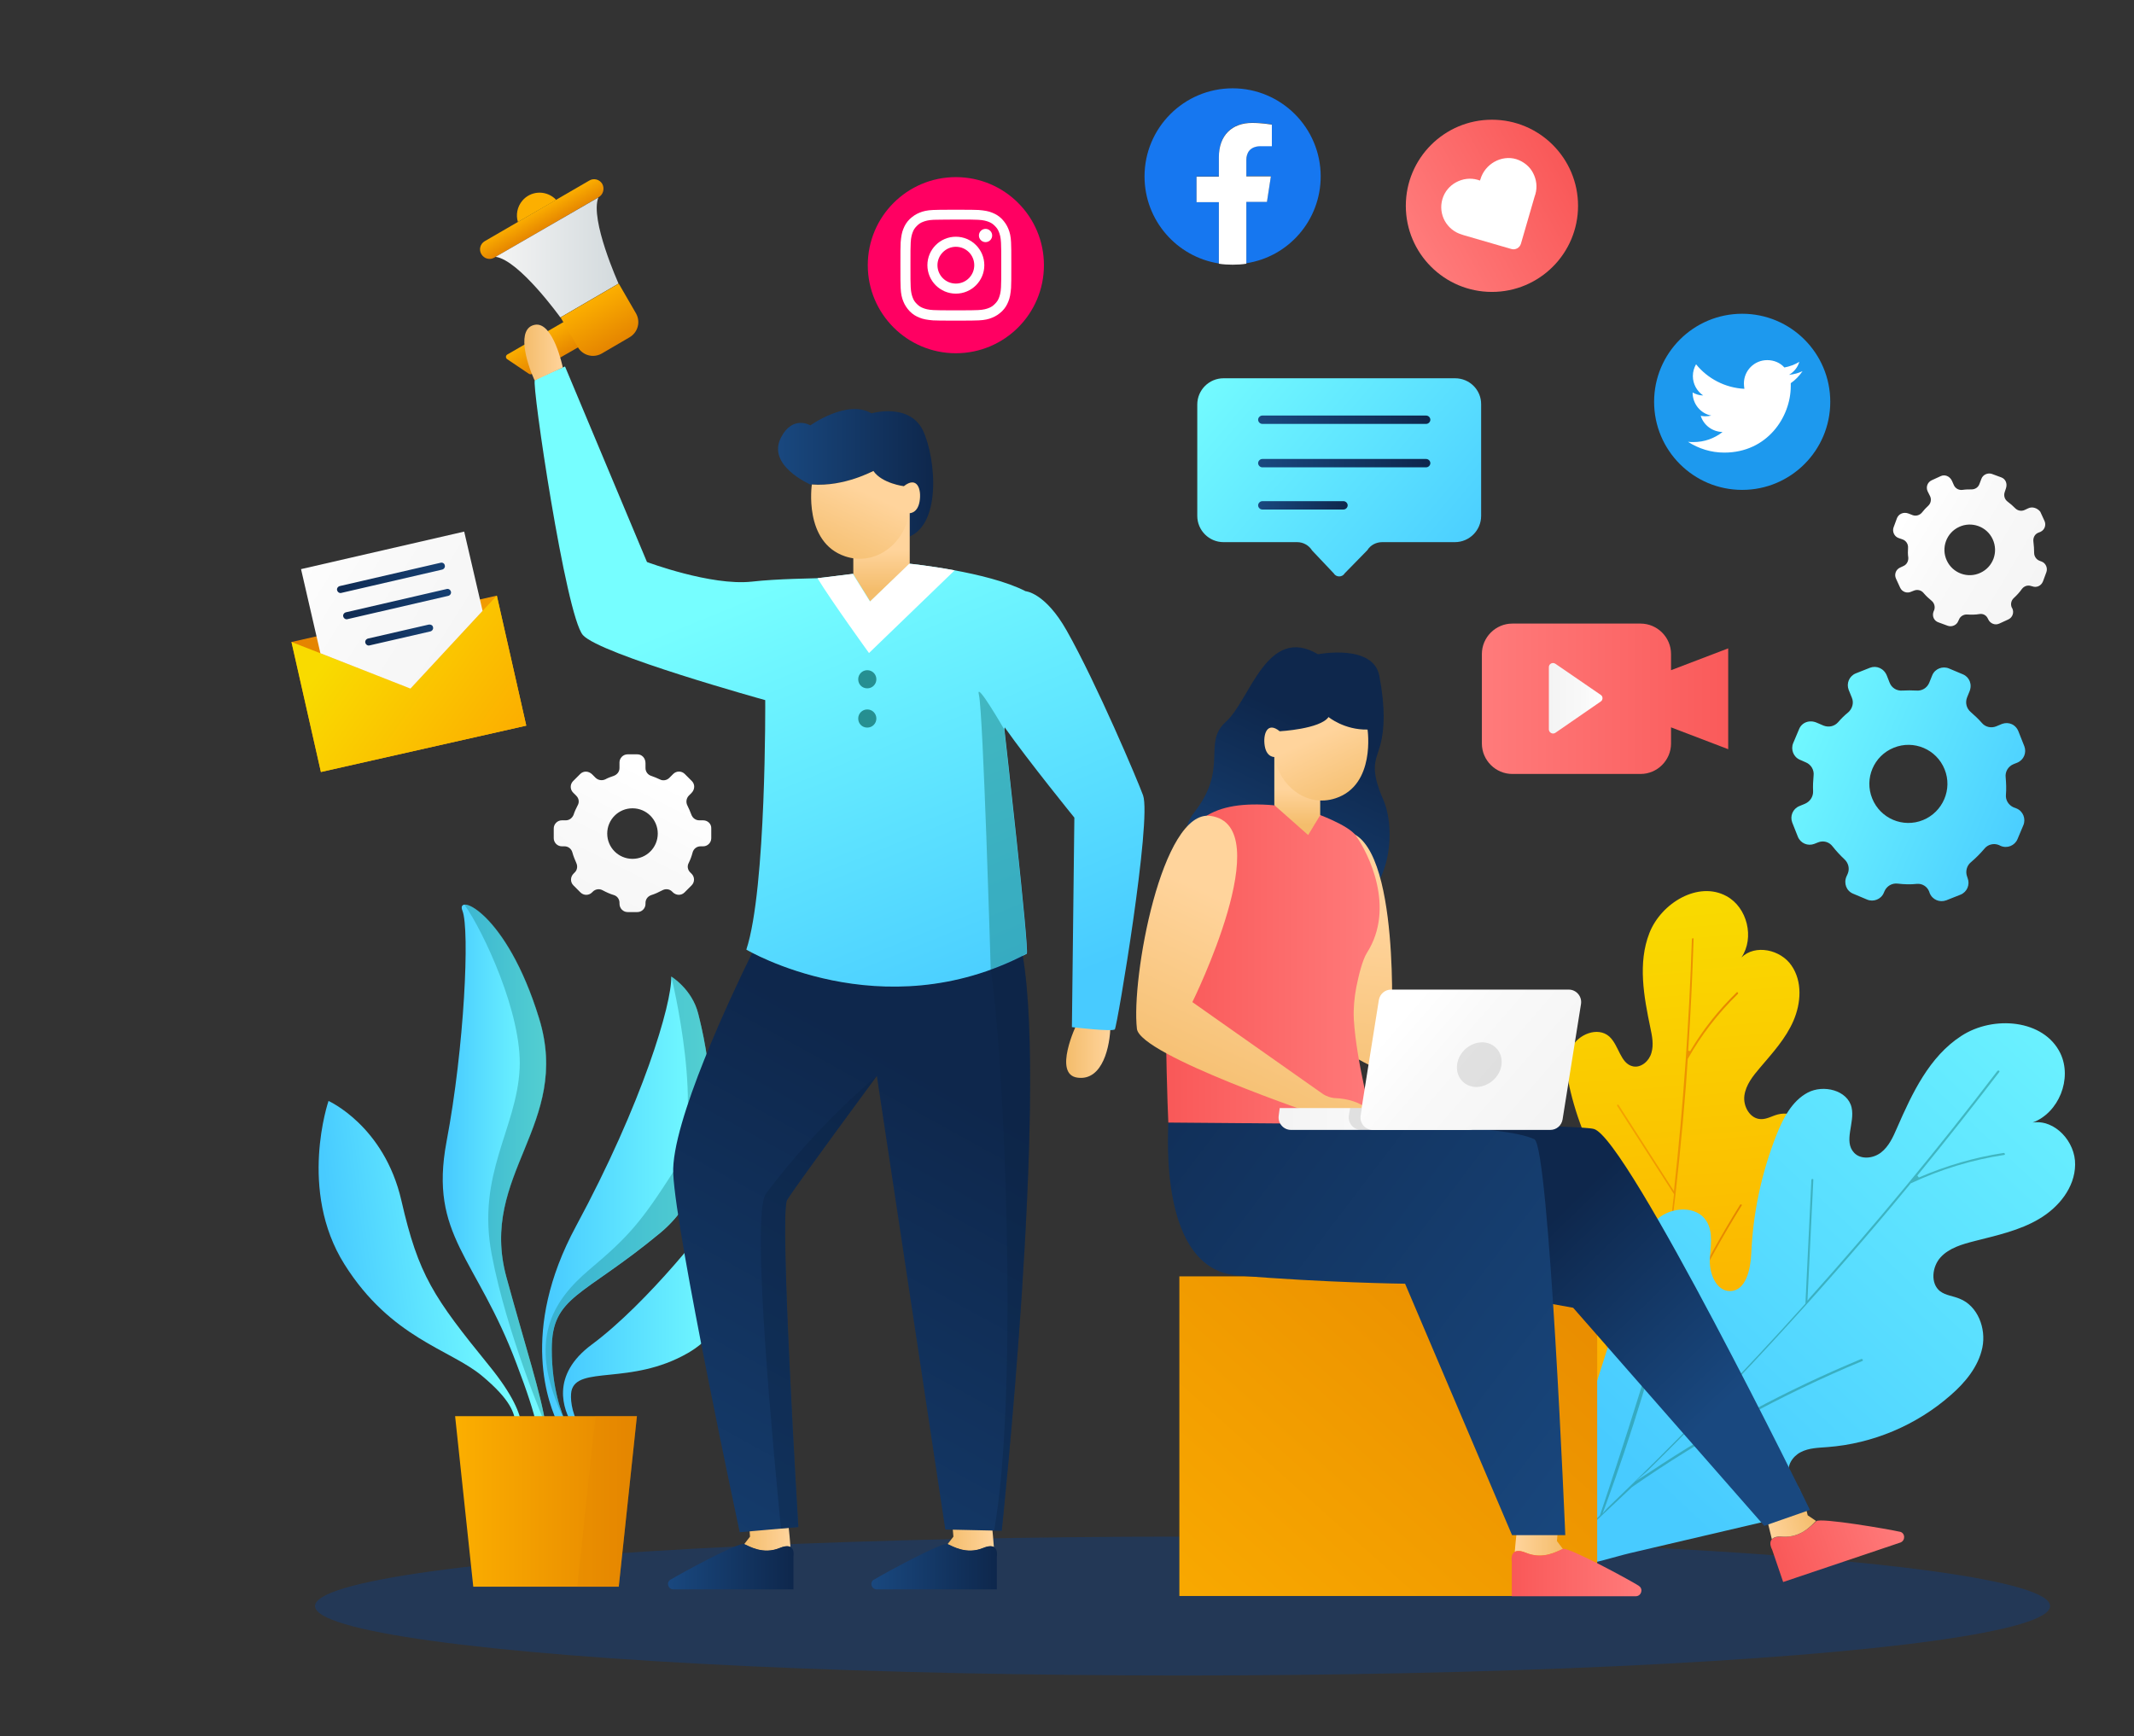 <?xml version="1.0" encoding="utf-8"?>
<!-- Generator: Adobe Illustrator 23.0.0, SVG Export Plug-In . SVG Version: 6.00 Build 0)  -->
<svg version="1.1" id="Layer_1" xmlns="http://www.w3.org/2000/svg" xmlns:xlink="http://www.w3.org/1999/xlink" x="0px" y="0px"
	 viewBox="0 0 869.8 707.8" style="enable-background:new 0 0 869.8 707.8;" xml:space="preserve">
<rect x="0" y="0" width="869.8" height="707.8" fill="#333333" stroke="none"/>
<style type="text/css">
	.st0{opacity:0.35;fill:#074399;}
	.st1{fill:url(#SVGID_1_);}
	.st2{fill:url(#SVGID_2_);}
	.st3{fill:url(#SVGID_3_);}
	.st4{opacity:0.56;fill:#268F91;}
	.st5{fill:url(#SVGID_4_);}
	.st6{fill:url(#SVGID_5_);}
	.st7{fill:url(#SVGID_6_);}
	.st8{fill:url(#SVGID_7_);}
	.st9{opacity:0.41;fill:#208B8E;}
	.st10{fill:url(#SVGID_8_);}
	.st11{opacity:0.33;fill:#E58500;}
	.st12{fill:url(#SVGID_9_);}
	.st13{fill:#FFFFFF;}
	.st14{fill:url(#SVGID_10_);}
	.st15{fill:url(#SVGID_11_);}
	.st16{fill:url(#SVGID_12_);}
	.st17{fill:url(#SVGID_13_);}
	.st18{fill:url(#SVGID_14_);}
	.st19{fill:url(#SVGID_15_);}
	.st20{fill:url(#SVGID_16_);}
	.st21{fill:url(#SVGID_17_);}
	.st22{fill:url(#SVGID_18_);}
	.st23{fill:url(#SVGID_19_);}
	.st24{fill:url(#SVGID_20_);}
	.st25{fill:url(#SVGID_21_);}
	.st26{fill:url(#SVGID_22_);}
	.st27{fill:url(#SVGID_23_);}
	.st28{fill:url(#SVGID_24_);}
	.st29{fill:url(#SVGID_25_);}
	.st30{fill:url(#SVGID_26_);}
	.st31{fill:url(#SVGID_27_);}
	.st32{fill:url(#SVGID_28_);}
	.st33{fill:url(#SVGID_29_);}
	.st34{fill:url(#SVGID_30_);}
	.st35{fill:url(#SVGID_31_);}
	.st36{fill:url(#SVGID_32_);}
	.st37{opacity:0.1;}
	.st38{fill:url(#SVGID_33_);}
	.st39{fill:url(#SVGID_34_);}
	.st40{fill:url(#SVGID_35_);}
	.st41{fill:url(#SVGID_36_);}
	.st42{fill:url(#SVGID_37_);}
	.st43{fill:url(#SVGID_38_);}
	.st44{fill:url(#SVGID_39_);}
	.st45{fill:url(#SVGID_40_);}
	.st46{fill:url(#SVGID_41_);}
	.st47{fill:url(#SVGID_42_);}
	.st48{fill:url(#SVGID_43_);}
	.st49{fill:url(#SVGID_44_);}
	.st50{fill:url(#SVGID_45_);}
	.st51{fill:url(#SVGID_46_);}
	.st52{fill:#FCAF00;}
	.st53{fill:url(#SVGID_47_);}
	.st54{opacity:0.38;fill:#0B2442;}
	.st55{fill:#268F91;}
	.st56{fill:url(#SVGID_48_);}
	.st57{fill:url(#SVGID_49_);}
	.st58{fill:url(#SVGID_50_);}
	.st59{fill:url(#SVGID_51_);}
	.st60{fill:url(#SVGID_52_);}
	.st61{fill:url(#SVGID_53_);}
	.st62{fill:url(#SVGID_54_);}
	.st63{fill-rule:evenodd;clip-rule:evenodd;fill:#1D99EE;}
	.st64{fill:#FF0062;}
	.st65{fill:#1677F0;}
</style>
<g>
	<ellipse class="st0" cx="482" cy="654.7" rx="353.6" ry="28.3"/>
	<g>
		<g>
			<g>
				<linearGradient id="SVGID_1_" gradientUnits="userSpaceOnUse" x1="689.407" y1="563.852" x2="672.937" y2="363.125">
					<stop  offset="0" style="stop-color:#FCAF00"/>
					<stop  offset="1" style="stop-color:#F9DB00"/>
				</linearGradient>
				<path class="st1" d="M626.2,511.2c-2.1-6-4.1-12.4-2.6-18.6c1.5-6.2,8.2-11.5,14.1-9.1c4.3,1.8,6.4,6.6,9,10.5
					c2.6,3.9,7.9,7.2,11.7,4.5c4.5-3.2,1.5-10.2-1.5-14.9c-7.7-11.8-13.4-24.8-16.7-38.4c-1.5-6-2.5-12.6,0.3-18.1
					c2.8-5.5,10.7-8.7,15.4-4.6c4,3.6,4.5,11.1,9.7,12.2c3.3,0.7,6.6-2.2,7.5-5.5c1-3.3,0.3-6.8-0.4-10.1
					c-2.7-12.9-5.2-26.6-0.4-38.8c4.8-12.2,19.9-21.3,31.4-15c8.5,4.6,11.5,17,6.1,25c5.6-5.5,16-3.2,20.4,3.3
					c4.5,6.5,3.9,15.3,0.8,22.5c-3.1,7.2-8.5,13.1-13.6,19.1c-2.9,3.4-5.8,7-6.4,11.4c-0.6,4.4,2.3,9.5,6.7,9.6
					c2.4,0.1,4.6-1.3,6.9-1.9c6.5-1.7,13.5,3,16.2,9.1c2.8,6.2,2.2,13.3,0.7,19.9c-3.6,15.2-12.2,29.2-24.2,39.2
					c-2.4,2-5.1,4-6.6,6.8c-1.5,2.8-1.2,6.8,1.4,8.6c1.8,1.2,4.2,1.1,6,2.2c4.8,3,1.3,10.4-2.4,14.7l0,0
					c-10.9,12.4-21.7,24.8-32.6,37.2c-7.9,9-18.7,27-26,9.2C645.2,572,636.6,541,626.2,511.2z"/>
			</g>
			<linearGradient id="SVGID_2_" gradientUnits="userSpaceOnUse" x1="640.416" y1="501.384" x2="710.088" y2="501.384">
				<stop  offset="0" style="stop-color:#FCAF00"/>
				<stop  offset="1" style="stop-color:#E58500"/>
			</linearGradient>
			<path class="st2" d="M660.4,620c1.9-8.6,3.6-17,5.2-25.2c0.3-1.6,0.6-3.2,0.9-4.9l0.4-2.2c0,0-16.3-53.7-26.5-79.5
				c-0.1-0.2,0-0.3,0.2-0.4c0.1-0.1,0.3-0.1,0.4,0c0.1,0,0.2,0.1,0.2,0.2c9.9,24.8,18.5,50.5,25.7,76.3l0.6,2.3l0.2-2.4
				c6.1-32.1,11-64.8,14.6-97.3l0-0.2l-0.1-0.1l-23-35.7c-0.1-0.1-0.1-0.2-0.1-0.3c0-0.1,0.1-0.2,0.2-0.3c0.1-0.1,0.3-0.1,0.4,0.1
				l22.6,35.2l0.1-1.2c3.7-33.7,6.1-67.9,7.2-101.5c0-0.2,0.1-0.3,0.2-0.4c0.1-0.1,0.3-0.1,0.4,0c0,0,0.1,0.1,0.1,0.2
				c-0.5,15.2-1.2,30.5-2.2,45.6l0.8,0.2c5.2-8.8,11.6-16.8,18.9-23.9c0,0,0.1-0.1,0.1-0.1c0.2-0.1,0.4,0,0.5,0.2
				c0.1,0.2,0,0.3,0,0.4c-8.1,7.9-15,16.8-20.5,26.6l0,0.1l0,0.1c-0.2,3.4-0.5,6.8-0.7,10.2c-3.2,40.9-8.4,82.4-15.5,123.2l-1.3,5.6
				l2.1-5.4c9.8-25.9,22.1-50.9,36.7-74.3c0-0.1,0.1-0.1,0.2-0.2c0.2-0.1,0.4,0,0.5,0.1c0.1,0.1,0.1,0.2,0,0.3
				c-16,25.7-29.3,53.2-39.5,81.7c0,0.1-6.1,31.2-9.4,46.7L660.4,620z"/>
		</g>
		<g>
			<g>
				<linearGradient id="SVGID_3_" gradientUnits="userSpaceOnUse" x1="661.564" y1="611.999" x2="895.232" y2="361.862">
					<stop  offset="3.643770e-02" style="stop-color:#48CBFF"/>
					<stop  offset="1" style="stop-color:#76FEFF"/>
				</linearGradient>
				<path class="st3" d="M665.5,516.4c2.1-7.2,4.5-14.8,10.2-19.6c5.7-4.9,15.8-5.4,19.8,0.9c3,4.7,1.6,10.7,1.4,16.2
					c-0.1,5.5,2.7,12.4,8.2,12.4c6.5,0,8.4-8.8,8.7-15.3c0.7-16.5,4.2-33,10.3-48.4c2.7-6.8,6.3-13.8,12.7-17.2
					c6.4-3.4,16.3-1,17.9,6.1c1.4,6.2-3.4,13.7,1,18.4c2.7,2.9,7.8,2.4,11-0.1c3.2-2.5,4.9-6.3,6.5-10c6.2-14.2,13.2-29.1,26.2-37.5
					c13-8.5,33.7-6.8,40.4,7.1c4.9,10.3-0.6,24.2-11.3,28.2c9.1-1.4,17.5,7.9,17.3,17.2c-0.1,9.3-6.7,17.4-14.7,22.1
					c-7.9,4.7-17.2,6.7-26.2,9c-5.1,1.3-10.4,2.8-13.9,6.6c-3.5,3.8-4.3,10.7-0.2,13.9c2.3,1.7,5.3,1.9,7.9,3
					c7.4,2.9,10.9,12.1,9.3,19.9c-1.6,7.8-7,14.3-13,19.5c-13.9,12.2-31.7,19.7-50.1,21.1c-3.7,0.3-7.6,0.3-11,2.1
					c-3.3,1.7-5.9,5.7-4.5,9.2c0.9,2.4,3.3,3.9,4.2,6.2c2.5,6.2-5.8,10.9-12.3,12.4l0,0c-18.9,4.4-37.9,8.9-56.8,13.3
					c-13.7,3.2-36.5,13-31.3-9C642,587.7,655,552.1,665.5,516.4z"/>
			</g>
			<path class="st4" d="M623.7,644.2c7.7-6.9,15.2-13.9,22.3-20.6c1.4-1.3,2.8-2.7,4.2-4l1.9-1.8c0,0,21.2-62.6,29-94.5
				c0.1-0.2,0.2-0.3,0.4-0.3c0.1,0,0.3,0.1,0.4,0.2c0.1,0.1,0.1,0.2,0,0.3c-7.5,30.5-16.8,61.1-27.7,90.8l-1,2.6l1.9-2.1
				c27.8-26.6,54.9-54.6,80.7-83.3l0.1-0.2l0-0.2l2.4-50.1c0-0.1,0.1-0.2,0.1-0.3c0.1-0.1,0.3-0.1,0.4-0.1c0.2,0,0.3,0.1,0.3,0.4
				l-2.4,49.2l0.9-1.1c26.7-29.8,52.4-60.9,76.5-92.5c0.2-0.2,0.3-0.2,0.5-0.2c0.2,0,0.3,0.2,0.4,0.3c0,0,0,0.1-0.1,0.3
				c-10.9,14.2-22.1,28.4-33.4,42.2l0.6,0.8c11.1-4.8,22.7-8.2,34.5-10c0.1,0,0.1,0,0.2,0c0.2,0,0.4,0.3,0.4,0.5
				c0,0.2-0.2,0.3-0.3,0.3c-13.2,2-25.9,5.9-37.9,11.5l-0.1,0l-0.1,0.1c-2.6,3.1-5.1,6.2-7.7,9.3c-31.1,37.1-64.5,73.3-99.3,107.6
				l-5.1,4.5l5.7-3.7c27.1-18.1,56.1-33.6,86.2-46.1c0.1,0,0.2-0.1,0.3,0c0.2,0,0.4,0.3,0.4,0.5c0,0.1,0,0.2-0.2,0.3
				c-33,13.7-64.6,31-93.9,51.4c-0.1,0-27.2,25.8-41.1,38.3L623.7,644.2z"/>
		</g>
	</g>
	<g>
		<g>
			<linearGradient id="SVGID_4_" gradientUnits="userSpaceOnUse" x1="180.552" y1="474.801" x2="222.997" y2="474.801">
				<stop  offset="3.643770e-02" style="stop-color:#48CBFF"/>
				<stop  offset="1" style="stop-color:#76FEFF"/>
			</linearGradient>
			<path class="st5" d="M218.7,580.9h3.7c-1.8-12.3-8.2-31.8-16-60.3c-11.4-41.9,26.7-62.1,13.3-105.5
				c-13.3-43.4-34.3-51.4-31.2-43.8c3,7.6,0.8,55.6-6.5,94.1c-7.2,38.5,12.2,46.9,28.6,90.7C215,567.6,217.5,575.5,218.7,580.9z"/>
			<linearGradient id="SVGID_5_" gradientUnits="userSpaceOnUse" x1="220.847" y1="489.526" x2="289.638" y2="489.526">
				<stop  offset="3.643770e-02" style="stop-color:#48CBFF"/>
				<stop  offset="1" style="stop-color:#76FEFF"/>
			</linearGradient>
			<path class="st6" d="M231.1,580.9c-2.2-4.5-6.2-15-6.2-30.9c0-21.8,12.6-21.2,44.2-47.4c31.6-26.2,18-79.2,15.5-89.3
				c-2.5-10.1-11-15.2-11-15.2c0.3,11-11.7,51.5-38.8,101.7c-23.3,43.1-11,73.3-7.1,81.1H231.1z"/>
			
				<linearGradient id="SVGID_6_" gradientUnits="userSpaceOnUse" x1="128.138" y1="481.255" x2="197.86" y2="481.255" gradientTransform="matrix(0.992 -0.124 0.124 0.992 -52.027 57.988)">
				<stop  offset="3.643770e-02" style="stop-color:#48CBFF"/>
				<stop  offset="1" style="stop-color:#76FEFF"/>
			</linearGradient>
			<path class="st7" d="M210.1,580.9h2.5c-0.6-4.8-3.6-12.3-13-23.9c-23-28.3-29-37.1-36-67.6c-7-30.5-29.7-40.6-29.7-40.6
				s-12.5,36.4,6.5,66.6s43.1,34.6,56.1,45.5C207.9,570.4,210,576.1,210.1,580.9z"/>
			<linearGradient id="SVGID_7_" gradientUnits="userSpaceOnUse" x1="229.532" y1="537.126" x2="297.747" y2="537.126">
				<stop  offset="3.643770e-02" style="stop-color:#48CBFF"/>
				<stop  offset="1" style="stop-color:#76FEFF"/>
			</linearGradient>
			<path class="st8" d="M292.1,493.4c-1.2,3.5-28.2,37.9-50.9,54.7c-17,12.6-11.6,26.6-7.8,32.8h2.5c-3.1-5.6-3.5-11.2-3-13.8
				c2.3-10.6,24.2-2.2,47.4-15.5C310.7,534.2,292.1,493.4,292.1,493.4z"/>
		</g>
		<path class="st9" d="M219.8,415.1c-10.7-34.9-26.3-46.9-30.5-46.3c7.6,10.6,23.6,44.5,22.5,66.8c-1.2,24.6-17.6,43-11.4,75.7
			c6.2,32.8,22,69.6,22,69.6c-1.8-12.3-8.2-31.8-16-60.3C195.1,478.7,233.2,458.5,219.8,415.1z"/>
		<path class="st9" d="M274.7,477.3c-13.4,20.9-18.4,26.7-34.3,40.1c-15.9,13.4-24.8,29.3-11.7,58.6c0.4,0.8,0.8,1.6,1.2,2.2
			c-2.2-5.4-5-14.9-5-28.3c0-21.8,12.6-21.2,44.2-47.4c31.6-26.2,18-79.2,15.5-89.3c-2.5-10.1-11-15.2-11-15.2
			S288.1,456.5,274.7,477.3z"/>
		<linearGradient id="SVGID_8_" gradientUnits="userSpaceOnUse" x1="185.463" y1="612.052" x2="259.595" y2="612.052">
			<stop  offset="0" style="stop-color:#FCAF00"/>
			<stop  offset="1" style="stop-color:#E58500"/>
		</linearGradient>
		<polygon class="st10" points="185.5,577.3 192.9,646.8 252.2,646.8 259.6,577.3 		"/>
		<polygon class="st11" points="242.7,577.3 235.3,646.8 252.2,646.8 259.6,577.3 		"/>
	</g>
	<g>
		
			<linearGradient id="SVGID_9_" gradientUnits="userSpaceOnUse" x1="690.705" y1="202.294" x2="760.847" y2="202.294" gradientTransform="matrix(0.876 -0.482 0.482 0.876 -125.225 256.731)">
			<stop  offset="0" style="stop-color:#FF7B7B"/>
			<stop  offset="1" style="stop-color:#F95858"/>
		</linearGradient>
		<circle class="st12" cx="608.1" cy="83.9" r="35.1"/>
		<path class="st13" d="M618.1,64.9c-6.2-1.9-12.9,2-14.7,8.2l-0.2,0.5l-0.9-0.3c-3.1-0.9-6.2-0.4-8.8,1c-2.6,1.4-4.7,3.8-5.6,6.9
			c-1.8,6.2,1.8,12.6,7.9,14.4l0.9,0.3l19.3,5.6c1.7,0.5,3.4-0.5,3.9-2.1l5.6-19.3l0.3-0.9c0.9-3.1,0.4-6.2-1-8.8
			C623.5,67.9,621.1,65.9,618.1,64.9z"/>
	</g>
	<g>
		<linearGradient id="SVGID_10_" gradientUnits="userSpaceOnUse" x1="606.845" y1="239.017" x2="491.555" y2="141.741">
			<stop  offset="3.643770e-02" style="stop-color:#48CBFF"/>
			<stop  offset="1" style="stop-color:#76FEFF"/>
		</linearGradient>
		<path class="st14" d="M593.1,154.2h-94.4c-5.9,0-10.7,4.8-10.7,10.7v45.4c0,5.9,4.8,10.7,10.7,10.7h30c2.5,0,4.8,1.3,6.1,3.4
			l8.8,9.3c1,1.7,3.5,1.7,4.5,0l9.2-9.4c1.3-2.1,3.6-3.3,6.1-3.3h29.6c5.9,0,10.7-4.8,10.7-10.7v-45.4
			C603.8,159,599,154.2,593.1,154.2z"/>
		<linearGradient id="SVGID_11_" gradientUnits="userSpaceOnUse" x1="512.848" y1="171.062" x2="582.985" y2="171.062">
			<stop  offset="0" style="stop-color:#19487F"/>
			<stop  offset="1" style="stop-color:#0E274C"/>
		</linearGradient>
		<path class="st15" d="M514.5,172.8c-0.9,0-1.7-0.8-1.7-1.7c0-0.9,0.8-1.7,1.7-1.7h66.8c0.9,0,1.7,0.8,1.7,1.7
			c0,0.9-0.8,1.7-1.7,1.7H514.5z"/>
		<linearGradient id="SVGID_12_" gradientUnits="userSpaceOnUse" x1="512.848" y1="188.766" x2="582.985" y2="188.766">
			<stop  offset="0" style="stop-color:#19487F"/>
			<stop  offset="1" style="stop-color:#0E274C"/>
		</linearGradient>
		<path class="st16" d="M514.5,190.5c-0.9,0-1.7-0.8-1.7-1.7c0-0.9,0.8-1.7,1.7-1.7h66.8c0.9,0,1.7,0.8,1.7,1.7
			c0,0.9-0.8,1.7-1.7,1.7H514.5z"/>
		<linearGradient id="SVGID_13_" gradientUnits="userSpaceOnUse" x1="512.848" y1="205.973" x2="549.314" y2="205.973">
			<stop  offset="0" style="stop-color:#19487F"/>
			<stop  offset="1" style="stop-color:#0E274C"/>
		</linearGradient>
		<path class="st17" d="M514.5,207.7c-0.9,0-1.7-0.8-1.7-1.7c0-0.9,0.8-1.7,1.7-1.7h33.1c0.9,0,1.7,0.8,1.7,1.7
			c0,0.9-0.8,1.7-1.7,1.7H514.5z"/>
	</g>
	<g>
		<linearGradient id="SVGID_14_" gradientUnits="userSpaceOnUse" x1="604.067" y1="284.831" x2="710.533" y2="284.831">
			<stop  offset="0" style="stop-color:#FF7B7B"/>
			<stop  offset="1" style="stop-color:#F95858"/>
		</linearGradient>
		<path class="st18" d="M681.1,273.2v-6.6c0-6.8-5.6-12.4-12.4-12.4h-52.3c-6.8,0-12.4,5.6-12.4,12.4v36.5c0,6.8,5.6,12.4,12.4,12.4
			h52.3c6.8,0,12.4-5.6,12.4-12.4v-6.6l23.3,8.9v-41.1L681.1,273.2z"/>
		<linearGradient id="SVGID_15_" gradientUnits="userSpaceOnUse" x1="631.294" y1="284.65" x2="654.489" y2="284.65">
			<stop  offset="0" style="stop-color:#F4F4F4"/>
			<stop  offset="0.627" style="stop-color:#F9F9F9"/>
			<stop  offset="1" style="stop-color:#FFFFFF"/>
		</linearGradient>
		<path class="st19" d="M652.4,286L634,298.7c-1.1,0.8-2.7,0-2.7-1.4V272c0-1.4,1.5-2.2,2.7-1.4l18.5,12.7
			C653.4,283.9,653.4,285.4,652.4,286z"/>
	</g>
	<g>
		
			<linearGradient id="SVGID_16_" gradientUnits="userSpaceOnUse" x1="836.8" y1="398.92" x2="746.533" y2="308.654" gradientTransform="matrix(0.927 -0.375 0.375 0.927 -89.57 288.19)">
			<stop  offset="3.643770e-02" style="stop-color:#48CBFF"/>
			<stop  offset="1" style="stop-color:#76FEFF"/>
		</linearGradient>
		<path class="st20" d="M816,295.1l-2.4,1c-2,0.8-4.4,0.3-5.8-1.4c-1.4-1.6-2.9-3-4.5-4.4c-1.8-1.5-2.4-3.9-1.5-6.1l0.9-2.2
			c1.3-3,0-6-2.6-7.1l-5.7-2.4c-2.6-1.1-5.7,0.1-6.8,2.7l-1.3,3.2c-0.9,2.1-3,3.3-5.2,3.1c-1.9-0.1-3.8-0.1-5.7,0
			c-2.3,0.2-4.4-1.1-5.2-3.2l-1.1-2.8c-1.2-3.1-4.3-4.3-6.9-3.3l-5.8,2.3c-2.7,1.1-3.9,4.1-2.9,6.7l1.3,3.2c0.9,2.1,0.2,4.5-1.5,6
			c-1.5,1.2-2.8,2.5-4.1,4c-1.5,1.7-3.8,2.2-5.9,1.4l-2.8-1.2c-3-1.3-6.1-0.1-7.2,2.6l-2.4,5.7c-1.1,2.6,0.1,5.7,2.7,6.8l2.5,1.1
			c2.1,0.9,3.4,3.1,3.1,5.4c-0.2,2.1-0.3,4.2-0.2,6.3c0.1,2.2-1.2,4.2-3.2,5.1l-2.4,1c-2.7,1.1-3.9,4.1-2.9,6.7l2.3,5.8
			c1.1,2.7,4.1,3.9,6.7,2.9l1.5-0.6c2.2-0.9,4.6-0.2,6,1.7c1.5,1.9,3.1,3.6,4.8,5.2c1.6,1.5,2.2,3.8,1.3,5.9l-0.5,1.1
			c-1.2,2.8,0,5.9,2.7,7l5.7,2.4c2.6,1.1,5.7-0.1,6.8-2.7l0.3-0.7c0.9-2.1,3.1-3.4,5.4-3.1c2.6,0.3,5.2,0.4,7.8,0.1
			c2.2-0.2,4.2,1.1,5,3.1l0.2,0.6c1.1,2.8,4.1,4,6.8,3l5.8-2.3c2.7-1.1,3.9-4.1,2.9-6.7l-0.2-0.6c-0.8-2.1-0.2-4.5,1.5-5.9
			c2-1.7,3.8-3.5,5.5-5.5c1.4-1.8,3.9-2.4,6-1.5l0.6,0.3c2.7,1.2,5.8-0.1,6.9-2.7l2.4-5.7c1.1-2.6-0.1-5.7-2.7-6.8l-1.3-0.5
			c-2-0.9-3.3-2.9-3.1-5.1c0.2-2.3,0.1-4.7-0.1-7.1c-0.3-2.3,1-4.5,3.2-5.4l1.5-0.6c2.7-1.1,3.9-4.1,2.9-6.7l-2.3-5.8
			C821.7,295.3,818.7,294.1,816,295.1z M783.8,334.3c-8.1,3.3-17.4-0.6-20.7-8.8c-3.3-8.1,0.6-17.4,8.8-20.7
			c8.1-3.3,17.4,0.6,20.7,8.8C795.9,321.7,791.9,331,783.8,334.3z"/>
		
			<linearGradient id="SVGID_17_" gradientUnits="userSpaceOnUse" x1="863.211" y1="306.165" x2="823.511" y2="247.73" gradientTransform="matrix(0.906 -0.424 0.424 0.906 -74.204 333.195)">
			<stop  offset="0" style="stop-color:#F4F4F4"/>
			<stop  offset="0.627" style="stop-color:#F9F9F9"/>
			<stop  offset="1" style="stop-color:#FFFFFF"/>
		</linearGradient>
		<path class="st21" d="M826.7,207.2l-1.5,0.7c-1.3,0.6-2.8,0.3-3.8-0.7c-1-1-2-1.9-3.1-2.7c-1.2-0.9-1.7-2.4-1.2-3.9l0.5-1.5
			c0.7-2-0.2-3.9-1.9-4.5l-3.8-1.4c-1.7-0.6-3.7,0.3-4.3,2l-0.8,2.1c-0.5,1.4-1.8,2.2-3.2,2.2c-1.2,0-2.4,0-3.7,0.2
			c-1.5,0.2-2.9-0.6-3.5-1.9l-0.8-1.8c-0.9-1.9-2.9-2.7-4.6-1.9l-3.7,1.7c-1.7,0.8-2.4,2.8-1.6,4.5l1,2c0.6,1.3,0.3,2.9-0.8,3.9
			c-0.9,0.8-1.7,1.7-2.5,2.7c-0.9,1.1-2.4,1.6-3.8,1.1l-1.8-0.7c-2-0.7-3.9,0.2-4.6,1.9l-1.4,3.8c-0.6,1.7,0.3,3.7,2,4.3l1.7,0.6
			c1.4,0.5,2.3,1.9,2.2,3.4c-0.1,1.3-0.1,2.7,0.1,4c0.1,1.4-0.6,2.8-1.9,3.4l-1.5,0.7c-1.7,0.8-2.4,2.8-1.6,4.5l1.7,3.7
			c0.8,1.7,2.8,2.4,4.5,1.6l1-0.4c1.4-0.6,3-0.3,4,0.9c1,1.2,2.1,2.2,3.3,3.2c1.1,0.9,1.5,2.4,1.1,3.7l-0.3,0.7
			c-0.7,1.9,0.2,3.8,2,4.4l3.8,1.4c1.7,0.6,3.7-0.3,4.3-2l0.2-0.4c0.5-1.4,1.9-2.3,3.4-2.2c1.7,0.1,3.4,0.1,5.1-0.2
			c1.4-0.2,2.7,0.5,3.3,1.8l0.2,0.4c0.8,1.7,2.8,2.5,4.5,1.7l3.7-1.7c1.7-0.8,2.4-2.8,1.6-4.5l-0.2-0.3c-0.6-1.3-0.3-2.9,0.8-3.9
			c1.2-1.1,2.4-2.4,3.3-3.7c0.9-1.2,2.4-1.7,3.8-1.2l0.4,0.1c1.8,0.7,3.7-0.2,4.4-2l1.4-3.8c0.6-1.7-0.3-3.7-2-4.3l-0.8-0.3
			c-1.3-0.5-2.2-1.8-2.2-3.2c0-1.5-0.1-3-0.3-4.6c-0.2-1.5,0.5-3,1.9-3.6l1-0.4c1.7-0.8,2.4-2.8,1.6-4.5l-1.7-3.7
			C830.4,207.1,828.4,206.4,826.7,207.2z M807.2,233.5c-5.1,2.4-11.3,0.2-13.7-5c-2.4-5.1-0.2-11.3,5-13.7c5.1-2.4,11.3-0.2,13.7,5
			C814.6,225,812.4,231.1,807.2,233.5z"/>
	</g>
	<g>
		<linearGradient id="SVGID_18_" gradientUnits="userSpaceOnUse" x1="464.676" y1="698.665" x2="665.405" y2="474.004">
			<stop  offset="0" style="stop-color:#FCAF00"/>
			<stop  offset="1" style="stop-color:#E58500"/>
		</linearGradient>
		<polygon class="st22" points="480.7,520.3 651,520.3 651,650.6 480.7,650.6 		"/>
		<g>
			<g>
				
					<linearGradient id="SVGID_19_" gradientUnits="userSpaceOnUse" x1="479.484" y1="724.155" x2="532.289" y2="724.155" gradientTransform="matrix(-0.947 0.321 0.321 0.947 994.969 -221.047)">
					<stop  offset="0" style="stop-color:#FF7B7B"/>
					<stop  offset="1" style="stop-color:#F95858"/>
				</linearGradient>
				<path class="st23" d="M726.8,644.9l-4.5-13.2c0,0-3.3-5.7,4.3-5.3c7.6,0.5,11.9-4.8,13.7-6.3c1.8-1.5,29.7,3.3,34,4.3
					c0,0,0.1,0,0.1,0c2.2,0.5,2.3,3.6,0.2,4.4L726.8,644.9z"/>
				
					<linearGradient id="SVGID_20_" gradientUnits="userSpaceOnUse" x1="511.459" y1="711.35" x2="530.982" y2="711.35" gradientTransform="matrix(-0.947 0.321 0.321 0.947 994.969 -221.047)">
					<stop  offset="1.758850e-02" style="stop-color:#F4BD6C"/>
					<stop  offset="1" style="stop-color:#FFD49C"/>
				</linearGradient>
				<path class="st24" d="M722.2,627.5c0.6-0.8,2-1.3,4.4-1.1c7.6,0.5,11.9-4.8,13.6-6.4l-3.4-2.3l-1.4-5.8l-15.6,5.7
					C720.6,621,721.6,625,722.2,627.5z"/>
			</g>
			
				<linearGradient id="SVGID_21_" gradientUnits="userSpaceOnUse" x1="563.756" y1="628.156" x2="583.28" y2="628.156" gradientTransform="matrix(-1 0 0 1 1200.697 0)">
				<stop  offset="1.758850e-02" style="stop-color:#F4BD6C"/>
				<stop  offset="1" style="stop-color:#FFD49C"/>
			</linearGradient>
			<path class="st25" d="M617.4,632.6c0.9-0.5,2.3-0.6,4.6,0.4c7,2.9,12.8-0.7,15-1.6l-2.4-3.2l0.5-6l-16.7,0.4
				C618,626,617.6,630.1,617.4,632.6z"/>
			
				<linearGradient id="SVGID_22_" gradientUnits="userSpaceOnUse" x1="531.779" y1="640.962" x2="584.588" y2="640.962" gradientTransform="matrix(-1 0 0 1 1200.697 0)">
				<stop  offset="0" style="stop-color:#FF7B7B"/>
				<stop  offset="1" style="stop-color:#F95858"/>
			</linearGradient>
			<path class="st26" d="M616.2,650.6v-14c0,0-1.3-6.5,5.8-3.6s12.8-0.7,15-1.6c2.2-0.9,27.1,12.6,30.9,15c0,0,0.1,0,0.1,0.1
				c1.9,1.2,1,4.2-1.3,4.2H616.2z"/>
			<linearGradient id="SVGID_23_" gradientUnits="userSpaceOnUse" x1="502.853" y1="386.245" x2="543.199" y2="298.691">
				<stop  offset="0" style="stop-color:#19487F"/>
				<stop  offset="1" style="stop-color:#0E274C"/>
			</linearGradient>
			<path class="st27" d="M521.1,370c-12.5-0.8-24.3-6.4-32.1-16.1c-5.4-6.7-8.4-14.9-2.2-22.8c14.2-18.1,3.1-28.2,12.9-36.9
				c9.8-8.8,16.7-39.8,37.5-27.5c0,0,22.5-4.4,25,8.8c2.5,13.1,2.1,21.9,0.4,28.2c-1.7,6.3-4.6,9,1.3,22.5
				c5.8,13.6,2.1,42.8-18.1,44C536.8,370.7,528,370.4,521.1,370z"/>
			
				<linearGradient id="SVGID_24_" gradientUnits="userSpaceOnUse" x1="557.423" y1="444.325" x2="595.986" y2="360.64" gradientTransform="matrix(0.948 -0.318 0.318 0.948 -96.521 222.305)">
				<stop  offset="1.758850e-02" style="stop-color:#F4BD6C"/>
				<stop  offset="1" style="stop-color:#FFD49C"/>
			</linearGradient>
			<path class="st28" d="M610.2,452.1c-0.4,0-0.9-0.1-1.3-0.2c-6.4-1.6-57.2-16.3-61.6-25.5c-8.8-18.7-22.5-81.5-3.2-87
				c26.4-7.5,23.2,74.5,23.2,74.5l43.7,31.6c0,0,13.7,0.7,14.2,7L610.2,452.1z"/>
			<linearGradient id="SVGID_25_" gradientUnits="userSpaceOnUse" x1="693.96" y1="580.809" x2="622.626" y2="506.556">
				<stop  offset="0" style="stop-color:#19487F"/>
				<stop  offset="1" style="stop-color:#0E274C"/>
			</linearGradient>
			<path class="st29" d="M649.6,460.2c-6-1.5-65.5-1.9-87.8-2v60.6l79.4,14.3l77.9,88.9l18.6-6.5
				C737.8,615.4,663.2,463.6,649.6,460.2z"/>
			<linearGradient id="SVGID_26_" gradientUnits="userSpaceOnUse" x1="682.214" y1="591.792" x2="416.904" y2="389.89">
				<stop  offset="0" style="stop-color:#19487F"/>
				<stop  offset="1" style="stop-color:#0E274C"/>
			</linearGradient>
			<path class="st30" d="M500.1,457.6c26.1,0.3,58.3,0.7,58.3,0.7s54.5,0.1,67,6.1c6,2.9,12.6,161.4,12.6,161.4h-21.7l-43.6-102.5
				c0,0-33.1-0.4-68.6-3.4c-31.9-2.7-27.9-58.1-27.9-62.3H500.1z"/>
			
				<linearGradient id="SVGID_27_" gradientUnits="userSpaceOnUse" x1="638.405" y1="393.048" x2="725.6" y2="393.048" gradientTransform="matrix(-1 0 0 1 1200.697 0)">
				<stop  offset="0" style="stop-color:#FF7B7B"/>
				<stop  offset="1" style="stop-color:#F95858"/>
			</linearGradient>
			<path class="st31" d="M476.2,457.6c-0.7-14.1-2.9-92.5,2-106.3c7.5-21,20.9-26,48.6-22.2c0.2,0,9.3,2.4,9.3,2.4
				s13.4,4.7,16.6,9.2c4.9,7,16.3,29.2,4.4,47.8c-1.8,2.9-3.3,9-4.3,14c-0.8,4.3-1.2,8.6-1,12.9c1,17.5,7.9,42.9,7.9,42.9
				L476.2,457.6z"/>
			<linearGradient id="SVGID_28_" gradientUnits="userSpaceOnUse" x1="493.394" y1="456.289" x2="528.515" y2="380.074">
				<stop  offset="1.758850e-02" style="stop-color:#F4BD6C"/>
				<stop  offset="1" style="stop-color:#FFD49C"/>
			</linearGradient>
			<path class="st32" d="M539.4,446.1l-53.4-37.6c0,0,35.6-72,7.4-75.9c-19.9-2.8-32.4,66.3-30,86.8c1.3,10.8,74.6,35.5,74.6,35.5
				c0.4,0.1,0.9,0.2,1.3,0.2h20.9c0,0-3.7-7.1-16.6-7.5C542.2,447.4,540.7,446.9,539.4,446.1z"/>
			<g>
				
					<linearGradient id="SVGID_29_" gradientUnits="userSpaceOnUse" x1="671.992" y1="336.458" x2="671.992" y2="321.575" gradientTransform="matrix(-1 0 0 1 1200.697 0)">
					<stop  offset="1.758850e-02" style="stop-color:#F4BD6C"/>
					<stop  offset="1" style="stop-color:#FFD49C"/>
				</linearGradient>
				<polygon class="st33" points="519.4,308.2 519.4,328.2 533.2,340.4 538.1,332.3 538.1,320.1 				"/>
				
					<linearGradient id="SVGID_30_" gradientUnits="userSpaceOnUse" x1="650.794" y1="330.133" x2="664.445" y2="300.508" gradientTransform="matrix(-1 0 0 1 1200.697 0)">
					<stop  offset="1.758850e-02" style="stop-color:#F4BD6C"/>
					<stop  offset="1" style="stop-color:#FFD49C"/>
				</linearGradient>
				<path class="st34" d="M557.4,297.4c0,0,3.4,22.6-13,28c-12,4-23.2-5.4-24.8-16.8c0,0-3.3,0.3-4.1-4.5c-0.8-4.8,1-10.2,6.1-6
					c0,0,16.5-0.9,19.9-5.8C541.5,292.3,547.9,297.6,557.4,297.4z"/>
			</g>
			<g>
				<g>
					<linearGradient id="SVGID_31_" gradientUnits="userSpaceOnUse" x1="523.757" y1="456.184" x2="579.181" y2="456.184">
						<stop  offset="0" style="stop-color:#F4F4F4"/>
						<stop  offset="0.627" style="stop-color:#F9F9F9"/>
						<stop  offset="1" style="stop-color:#FFFFFF"/>
					</linearGradient>
					<path class="st35" d="M521.6,451.7h82.7l-0.7,4.6c-0.4,2.5-2.5,4.3-5,4.3h-72.4c-3.1,0-5.5-2.8-5-5.9L521.6,451.7z"/>
					<linearGradient id="SVGID_32_" gradientUnits="userSpaceOnUse" x1="629.646" y1="458.085" x2="574.318" y2="410.219">
						<stop  offset="0" style="stop-color:#F4F4F4"/>
						<stop  offset="0.627" style="stop-color:#F9F9F9"/>
						<stop  offset="1" style="stop-color:#FFFFFF"/>
					</linearGradient>
					<path class="st36" d="M567,403.4h72.4c3.1,0,5.5,2.8,5,5.9l-7.5,47c-0.4,2.5-2.5,4.3-5,4.3h-72.4c-3.1,0-5.5-2.8-5-5.9l7.5-47
						C562.4,405.2,564.5,403.4,567,403.4z"/>
					<path class="st37" d="M559.6,460.6h-4.8c-3.1,0-5.5-2.8-5-5.9l0.5-3h4.8l-0.5,3C554.1,457.8,556.4,460.6,559.6,460.6z"/>
					<path class="st37" d="M612,434c0.6-5-2.9-9.1-7.9-9.1c-5,0-9.6,4.1-10.2,9.1c-0.6,5,2.9,9.1,7.9,9.1
						C606.8,443,611.4,439,612,434z"/>
				</g>
			</g>
		</g>
	</g>
	<g>
		<linearGradient id="SVGID_33_" gradientUnits="userSpaceOnUse" x1="434.522" y1="426.931" x2="452.627" y2="426.931">
			<stop  offset="1.758850e-02" style="stop-color:#F4BD6C"/>
			<stop  offset="1" style="stop-color:#FFD49C"/>
		</linearGradient>
		<path class="st38" d="M438.8,417.6c0,0-9.8,20.4,0.4,21.7c10.3,1.4,13.3-13,13.4-21.2C452.8,410,438.8,417.6,438.8,417.6z"/>
		<linearGradient id="SVGID_34_" gradientUnits="userSpaceOnUse" x1="386.231" y1="626.312" x2="405.132" y2="626.312">
			<stop  offset="1.758850e-02" style="stop-color:#F4BD6C"/>
			<stop  offset="1" style="stop-color:#FFD49C"/>
		</linearGradient>
		<path class="st39" d="M405.1,630.7c-0.8-0.5-2.2-0.5-4.4,0.4c-6.8,2.8-12.4-0.7-14.5-1.6l2.4-3.1l-0.5-5.8l16.1,0.4
			C404.6,624.2,404.9,628.2,405.1,630.7z"/>
		<linearGradient id="SVGID_35_" gradientUnits="userSpaceOnUse" x1="355.275" y1="638.71" x2="406.397" y2="638.71">
			<stop  offset="0" style="stop-color:#19487F"/>
			<stop  offset="1" style="stop-color:#0E274C"/>
		</linearGradient>
		<path class="st40" d="M406.3,648v-13.5c0,0,1.2-6.3-5.6-3.5c-6.8,2.8-12.4-0.7-14.5-1.6c-2.1-0.9-26.2,12.2-29.9,14.5
			c0,0-0.1,0-0.1,0c-1.9,1.2-1,4,1.2,4H406.3z"/>
		<linearGradient id="SVGID_36_" gradientUnits="userSpaceOnUse" x1="303.304" y1="626.601" x2="322.219" y2="626.601">
			<stop  offset="1.758850e-02" style="stop-color:#F4BD6C"/>
			<stop  offset="1" style="stop-color:#FFD49C"/>
		</linearGradient>
		<path class="st41" d="M322.2,630.7c-0.8-0.5-2.2-0.5-4.4,0.4c-6.8,2.8-12.4-0.7-14.5-1.6l2.4-3.1l-0.3-3.8l15.9-1.4
			C321.7,624.4,322,628.2,322.2,630.7z"/>
		<linearGradient id="SVGID_37_" gradientUnits="userSpaceOnUse" x1="272.36" y1="638.71" x2="323.482" y2="638.71">
			<stop  offset="0" style="stop-color:#19487F"/>
			<stop  offset="1" style="stop-color:#0E274C"/>
		</linearGradient>
		<path class="st42" d="M323.4,648v-13.5c0,0,1.2-6.3-5.6-3.5c-6.8,2.8-12.4-0.7-14.5-1.6c-2.1-0.9-26.2,12.2-29.9,14.5
			c0,0-0.1,0-0.1,0c-1.9,1.2-1,4,1.2,4H323.4z"/>
		<linearGradient id="SVGID_38_" gradientUnits="userSpaceOnUse" x1="230.126" y1="737.201" x2="390.95" y2="445.51">
			<stop  offset="0" style="stop-color:#19487F"/>
			<stop  offset="1" style="stop-color:#0E274C"/>
		</linearGradient>
		<path class="st43" d="M408.3,624l-23-0.5l-27.9-184.9c0,0-33.4,45.2-36.6,50.6c-3.2,5.4,4.6,133.3,4.6,133.3l-23.9,2.1
			c0,0-26-121.4-27.1-146.2c-0.9-20.7,24-73.4,32.2-90c11.3,5.8,59,27.1,110.2,1.1C427,448.2,408.3,624,408.3,624z"/>
		<linearGradient id="SVGID_39_" gradientUnits="userSpaceOnUse" x1="404.234" y1="420.173" x2="327.784" y2="233.426">
			<stop  offset="3.643770e-02" style="stop-color:#48CBFF"/>
			<stop  offset="1" style="stop-color:#76FEFF"/>
		</linearGradient>
		<path class="st44" d="M465.9,324.2c-2.1-5.8-18.9-45.5-31.1-67.1C426,241.5,418,241,418,241c-15.5-8-47.2-11.2-47.2-11.2
			l-22.7,4.1l-14.8,1.8c-1.5,0.1-16.4,0.2-26.9,1.4c-16.6,1.8-42.7-8-42.7-8l-33.4-79.7c0,0-11.2,4.7-12.3,5.6
			c-1.4,1.2,12.6,96,19.6,103.9c7.1,7.9,74.3,26.5,74.3,26.5s0.5,76.9-7.7,101.7c0,0,55,32.8,114.3,1.7c1.2-0.6-9.1-91.4-9.1-91.4
			l0.1-0.9c9.8,13.9,28.4,36.8,28.4,36.8l-1,85.4c0,0,16.6,2,17.5,0.9C455.4,418.2,469.5,334.2,465.9,324.2z"/>
		<linearGradient id="SVGID_40_" gradientUnits="userSpaceOnUse" x1="317.019" y1="193.106" x2="380.316" y2="193.106">
			<stop  offset="0" style="stop-color:#19487F"/>
			<stop  offset="1" style="stop-color:#0E274C"/>
		</linearGradient>
		<path class="st45" d="M368.7,219.4l-1.8-1c1.8-2.7,3.1-5.9,3.5-9.2c0,0,3.4,0.3,4.3-4.8c0.9-5.1-1-10.6-6.4-6.3
			c0,0-8.9-1.1-12.4-6.2c0,0-11.7,6.6-25,5.5c0,0,0,0.1,0,0.4c-0.9-0.4-18.6-8.1-12.5-19.6c4.8-9.1,11.9-4.8,11.9-4.8
			s15.1-10.8,24.9-4.9c0,0,15.4-4.5,21,7C381.6,187,384.1,215.7,368.7,219.4z"/>
		<linearGradient id="SVGID_41_" gradientUnits="userSpaceOnUse" x1="359.284" y1="240.697" x2="359.284" y2="223.907">
			<stop  offset="1.758850e-02" style="stop-color:#F4BD6C"/>
			<stop  offset="1" style="stop-color:#FFD49C"/>
		</linearGradient>
		<polygon class="st46" points="370.8,208.8 370.8,229.8 354.7,245.2 347.8,234.1 347.8,221.3 		"/>
		<linearGradient id="SVGID_42_" gradientUnits="userSpaceOnUse" x1="338.78" y1="231.789" x2="353.078" y2="200.762">
			<stop  offset="1.758850e-02" style="stop-color:#F4BD6C"/>
			<stop  offset="1" style="stop-color:#FFD49C"/>
		</linearGradient>
		<path class="st47" d="M330.9,197.5c0,0-3.5,23.6,13.6,29.3c12.6,4.2,24.3-5.6,26-17.6c0,0,3.4,0.3,4.3-4.7c0.9-5.1-1-10.6-6.4-6.3
			c0,0-8.9-1.1-12.4-6.2C355.9,191.9,344.3,198.5,330.9,197.5z"/>
		<path class="st13" d="M389.1,232.5l-34.9,33.7c0,0-15.2-21-21-30.5l14.5-1.8v0.2l6.9,11.1l16-15.4h0.1
			C370.7,229.8,379,230.6,389.1,232.5z"/>
		<g>
			
				<linearGradient id="SVGID_43_" gradientUnits="userSpaceOnUse" x1="184.525" y1="196.059" x2="196.809" y2="196.059" gradientTransform="matrix(0.491 0.871 -0.871 0.491 300.751 -120.842)">
				<stop  offset="0" style="stop-color:#FCAF00"/>
				<stop  offset="1" style="stop-color:#E58500"/>
			</linearGradient>
			<path class="st48" d="M241.7,138.1l-6-10.3l-28.9,16.7c-0.7,0.4-0.8,1.4-0.1,1.9l8.9,6c0.4,0.2,0.8,0.3,1.2,0L241.7,138.1z"/>
			
				<linearGradient id="SVGID_44_" gradientUnits="userSpaceOnUse" x1="139.543" y1="172.944" x2="147.935" y2="172.944" gradientTransform="matrix(0.491 0.871 -0.871 0.491 300.751 -120.842)">
				<stop  offset="0" style="stop-color:#FCAF00"/>
				<stop  offset="1" style="stop-color:#E58500"/>
			</linearGradient>
			<path class="st49" d="M245.5,75L245.5,75c-1.1-1.9-3.5-2.5-5.3-1.4l-42.6,24.7c-1.9,1.1-2.5,3.5-1.4,5.3l0,0
				c1.1,1.9,3.5,2.5,5.3,1.4L244,80.4C245.9,79.3,246.5,76.9,245.5,75z"/>
			<g>
				<linearGradient id="SVGID_45_" gradientUnits="userSpaceOnUse" x1="202.026" y1="104.934" x2="252.19" y2="104.934">
					<stop  offset="0" style="stop-color:#F4F4F4"/>
					<stop  offset="1" style="stop-color:#D3DADD"/>
				</linearGradient>
				<path class="st50" d="M243.9,80.5L202,104.7c9.6,1.3,26.4,24.7,26.4,24.7l23.7-13.8C252.2,115.7,240.3,89.5,243.9,80.5z"/>
				
					<linearGradient id="SVGID_46_" gradientUnits="userSpaceOnUse" x1="182.088" y1="172.158" x2="203.431" y2="172.158" gradientTransform="matrix(0.491 0.871 -0.871 0.491 300.751 -120.842)">
					<stop  offset="0" style="stop-color:#FCAF00"/>
					<stop  offset="1" style="stop-color:#E58500"/>
				</linearGradient>
				<path class="st51" d="M256.6,137.5c3.4-2,4.6-6.3,2.6-9.8l-7-12.1l-23.7,13.8l0,0l7,12.1c2,3.4,6.3,4.6,9.8,2.6L256.6,137.5z"/>
			</g>
			<path class="st52" d="M212.9,81.8c-2.1,2.5-2.7,5.8-1.8,8.7l15.6-9c-0.2-0.2-0.5-0.5-0.7-0.7C222,77.4,216.2,77.9,212.9,81.8z"/>
		</g>
		<linearGradient id="SVGID_47_" gradientUnits="userSpaceOnUse" x1="213.732" y1="143.641" x2="229.398" y2="143.641">
			<stop  offset="1.758850e-02" style="stop-color:#F4BD6C"/>
			<stop  offset="1" style="stop-color:#FFD49C"/>
		</linearGradient>
		<path class="st53" d="M229.4,149.8c0,0-3.9-18.8-11.4-17.4c-7.5,1.4-3.6,15-0.1,22.7L229.4,149.8z"/>
		<path class="st54" d="M312.2,486.6c-6.4,8.6,3.6,109.9,6.1,136.5l7.1-0.6c0,0-7.9-127.9-4.6-133.3c3.2-5.4,36.6-50.6,36.6-50.6
			S333.5,458,312.2,486.6z"/>
		<path class="st54" d="M408.3,624l-3.1-0.1c10.1-56.2,4.1-194-1.4-228.8c4.3-1.6,8.7-3.4,13.1-5.7C427,448.2,408.3,624,408.3,624z"
			/>
		<g>
			<path class="st55" d="M357.2,276.9c0,2-1.6,3.7-3.7,3.7s-3.7-1.6-3.7-3.7c0-2,1.6-3.7,3.7-3.7S357.2,274.9,357.2,276.9z"/>
			<path class="st55" d="M357.2,292.9c0,2-1.6,3.7-3.7,3.7s-3.7-1.6-3.7-3.7c0-2,1.6-3.7,3.7-3.7S357.2,290.9,357.2,292.9z"/>
		</g>
		<path class="st4" d="M399,283.3c1.7,6.6,4.8,110.7,4.8,111.8c4.8-1.8,9.7-3.9,14.6-6.4c1.2-0.6-9.1-91.4-9.1-91.4
			S397.4,276.7,399,283.3z"/>
	</g>
	<linearGradient id="SVGID_48_" gradientUnits="userSpaceOnUse" x1="228.226" y1="398.325" x2="269.093" y2="317.461">
		<stop  offset="0" style="stop-color:#F4F4F4"/>
		<stop  offset="0.627" style="stop-color:#F9F9F9"/>
		<stop  offset="1" style="stop-color:#FFFFFF"/>
	</linearGradient>
	<path class="st56" d="M286.6,334.4H285c-1.4,0-2.7-0.9-3.2-2.3c-0.5-1.3-1-2.5-1.6-3.7c-0.7-1.3-0.5-2.9,0.5-4l1.1-1.1
		c1.5-1.5,1.5-3.6,0.2-4.9l-2.9-2.9c-1.3-1.3-3.4-1.3-4.7,0l-1.6,1.6c-1,1-2.6,1.3-3.9,0.6c-1.1-0.5-2.2-1-3.4-1.4
		c-1.4-0.4-2.4-1.7-2.4-3.2v-2c0-2.1-1.5-3.6-3.3-3.6h-4c-1.8,0-3.3,1.5-3.3,3.3v2.3c0,1.5-1,2.7-2.4,3.2c-1.2,0.4-2.3,0.8-3.4,1.4
		c-1.3,0.6-2.8,0.4-3.9-0.6l-1.4-1.4c-1.5-1.5-3.6-1.5-4.9-0.2l-2.9,2.9c-1.3,1.3-1.3,3.4,0,4.7l1.3,1.3c1.1,1.1,1.3,2.7,0.5,4
		c-0.6,1.2-1.2,2.4-1.6,3.7c-0.5,1.3-1.7,2.3-3.2,2.3H229c-1.8,0-3.3,1.5-3.3,3.3v4c0,1.8,1.5,3.3,3.3,3.3h1.1c1.5,0,2.8,1,3.2,2.5
		c0.4,1.5,1,2.9,1.6,4.3c0.6,1.3,0.4,2.8-0.6,3.8l-0.5,0.5c-1.4,1.4-1.4,3.5-0.1,4.8l2.9,2.9c1.3,1.3,3.4,1.3,4.7,0l0.3-0.3
		c1.1-1.1,2.7-1.3,4-0.6c1.5,0.8,3,1.5,4.7,2c1.3,0.4,2.2,1.7,2.2,3.1v0.4c0,1.9,1.5,3.4,3.3,3.4h4c1.8,0,3.3-1.5,3.3-3.3v-0.4
		c0-1.5,0.9-2.7,2.3-3.2c1.6-0.5,3.1-1.2,4.6-2c1.3-0.7,2.9-0.5,3.9,0.5l0.3,0.3c1.4,1.4,3.5,1.4,4.8,0.1l2.9-2.9
		c1.3-1.3,1.3-3.4,0-4.7l-0.6-0.6c-1-1-1.3-2.5-0.6-3.8c0.7-1.4,1.2-2.8,1.6-4.3c0.4-1.5,1.7-2.5,3.2-2.5h1.1c1.8,0,3.3-1.5,3.3-3.3
		v-4C290,335.9,288.5,334.4,286.6,334.4z M257.8,350.1c-5.7,0-10.3-4.6-10.3-10.3s4.6-10.3,10.3-10.3c5.7,0,10.3,4.6,10.3,10.3
		S263.5,350.1,257.8,350.1z"/>
	<g>
		<g>
			
				<linearGradient id="SVGID_49_" gradientUnits="userSpaceOnUse" x1="199.28" y1="217.312" x2="157.693" y2="157.03" gradientTransform="matrix(0.975 -0.221 0.221 0.975 -49.803 134.517)">
				<stop  offset="0" style="stop-color:#FCAF00"/>
				<stop  offset="1" style="stop-color:#E58500"/>
			</linearGradient>
			<polygon class="st57" points="214.5,295.8 130.8,314.7 118.8,261.7 202.5,242.8 			"/>
			
				<linearGradient id="SVGID_50_" gradientUnits="userSpaceOnUse" x1="210.077" y1="223.151" x2="157.426" y2="163.633" gradientTransform="matrix(0.975 -0.221 0.221 0.975 -49.803 134.517)">
				<stop  offset="0" style="stop-color:#FCAF00"/>
				<stop  offset="1" style="stop-color:#F9DB00"/>
			</linearGradient>
			<polygon class="st58" points="118.8,261.7 167.3,280.6 202.5,242.8 214.5,295.8 130.8,314.7 			"/>
		</g>
		
			<linearGradient id="SVGID_51_" gradientUnits="userSpaceOnUse" x1="222.539" y1="181.746" x2="143.659" y2="102.866" gradientTransform="matrix(0.975 -0.224 0.224 0.975 -45.289 147.124)">
			<stop  offset="0" style="stop-color:#F4F4F4"/>
			<stop  offset="0.627" style="stop-color:#F9F9F9"/>
			<stop  offset="1" style="stop-color:#FFFFFF"/>
		</linearGradient>
		<polygon class="st59" points="189.2,216.7 196.7,249 167.3,280.7 130.6,266.3 122.7,232 		"/>
		
			<linearGradient id="SVGID_52_" gradientUnits="userSpaceOnUse" x1="199.771" y1="152.26" x2="163.823" y2="116.311" gradientTransform="matrix(0.975 -0.224 0.224 0.975 -45.289 147.124)">
			<stop  offset="0" style="stop-color:#19487F"/>
			<stop  offset="1" style="stop-color:#0E274C"/>
		</linearGradient>
		<path class="st60" d="M179.6,229.4l-41.1,9.5c-0.8,0.2-1.3,1-1.1,1.7l0,0c0.2,0.8,1,1.3,1.7,1.1l41.1-9.5c0.8-0.2,1.3-1,1.1-1.7
			l0,0C181.2,229.7,180.4,229.2,179.6,229.4z"/>
		
			<linearGradient id="SVGID_53_" gradientUnits="userSpaceOnUse" x1="199.772" y1="163.19" x2="163.823" y2="127.242" gradientTransform="matrix(0.975 -0.224 0.224 0.975 -45.289 147.124)">
			<stop  offset="0" style="stop-color:#19487F"/>
			<stop  offset="1" style="stop-color:#0E274C"/>
		</linearGradient>
		<path class="st61" d="M182.1,240.1l-41.1,9.5c-0.8,0.2-1.3,1-1.1,1.7l0,0c0.2,0.8,1,1.3,1.7,1.1l41.1-9.5c0.8-0.2,1.3-1,1.1-1.7
			l0,0C183.6,240.4,182.8,239.9,182.1,240.1z"/>
		
			<linearGradient id="SVGID_54_" gradientUnits="userSpaceOnUse" x1="190.51" y1="168.482" x2="167.567" y2="145.539" gradientTransform="matrix(0.975 -0.224 0.224 0.975 -45.289 147.124)">
			<stop  offset="0" style="stop-color:#19487F"/>
			<stop  offset="1" style="stop-color:#0E274C"/>
		</linearGradient>
		<path class="st62" d="M174.8,254.6l-24.8,5.7c-0.8,0.2-1.3,1-1.1,1.7l0,0c0.2,0.8,1,1.3,1.7,1.1l24.8-5.7c0.8-0.2,1.3-1,1.1-1.7
			l0,0C176.4,254.9,175.6,254.5,174.8,254.6z"/>
	</g>
	<g>
		<circle class="st63" cx="710.1" cy="163.8" r="35.9"/>
		<g>
			<g>
				<path class="st13" d="M702.8,184.5c17.5,0,27.1-14.5,27.1-27.1c0-0.4,0-0.8,0-1.2c1.9-1.3,3.5-3,4.8-4.9
					c-1.7,0.8-3.5,1.3-5.5,1.5c2-1.2,3.5-3,4.2-5.3c-1.8,1.1-3.9,1.9-6.1,2.3c-1.7-1.9-4.2-3-7-3c-5.3,0-9.5,4.3-9.5,9.5
					c0,0.7,0.1,1.5,0.2,2.2c-7.9-0.4-15-4.2-19.7-10c-0.8,1.4-1.3,3-1.3,4.8c0,3.3,1.7,6.2,4.2,7.9c-1.6,0-3-0.5-4.3-1.2
					c0,0,0,0.1,0,0.1c0,4.6,3.3,8.5,7.6,9.3c-0.8,0.2-1.6,0.3-2.5,0.3c-0.6,0-1.2-0.1-1.8-0.2c1.2,3.8,4.7,6.5,8.9,6.6
					c-3.3,2.6-7.4,4.1-11.8,4.1c-0.8,0-1.5,0-2.3-0.1C692.4,182.9,697.4,184.5,702.8,184.5"/>
			</g>
		</g>
	</g>
	<g>
		<circle class="st64" cx="389.6" cy="108.1" r="35.9"/>
		<g>
			<g>
				<path class="st13" d="M389.6,89.5c6,0,6.8,0,9.1,0.1c2.2,0.1,3.4,0.5,4.2,0.8c1.1,0.4,1.8,0.9,2.6,1.7c0.8,0.8,1.3,1.5,1.7,2.6
					c0.3,0.8,0.7,2,0.8,4.2c0.1,2.4,0.1,3.1,0.1,9.1c0,6,0,6.8-0.1,9.1c-0.1,2.2-0.5,3.4-0.8,4.2c-0.4,1.1-0.9,1.8-1.7,2.6
					c-0.8,0.8-1.5,1.3-2.6,1.7c-0.8,0.3-2,0.7-4.2,0.8c-2.4,0.1-3.1,0.1-9.1,0.1s-6.8,0-9.1-0.1c-2.2-0.1-3.4-0.5-4.2-0.8
					c-1.1-0.4-1.8-0.9-2.6-1.7c-0.8-0.8-1.3-1.5-1.7-2.6c-0.3-0.8-0.7-2-0.8-4.2c-0.1-2.4-0.1-3.1-0.1-9.1c0-6,0-6.8,0.1-9.1
					c0.1-2.2,0.5-3.4,0.8-4.2c0.4-1.1,0.9-1.8,1.7-2.6c0.8-0.8,1.5-1.3,2.6-1.7c0.8-0.3,2-0.7,4.2-0.8
					C382.8,89.6,383.6,89.5,389.6,89.5 M389.6,85.5c-6.1,0-6.9,0-9.3,0.1c-2.4,0.1-4.1,0.5-5.5,1.1c-1.5,0.6-2.7,1.4-4,2.6
					c-1.3,1.3-2,2.5-2.6,4c-0.6,1.4-0.9,3.1-1.1,5.5c-0.1,2.4-0.1,3.2-0.1,9.3c0,6.1,0,6.9,0.1,9.3c0.1,2.4,0.5,4.1,1.1,5.5
					c0.6,1.5,1.4,2.7,2.6,4c1.3,1.3,2.5,2,4,2.6c1.4,0.6,3.1,0.9,5.5,1.1c2.4,0.1,3.2,0.1,9.3,0.1s6.9,0,9.3-0.1
					c2.4-0.1,4.1-0.5,5.5-1.1c1.5-0.6,2.7-1.4,4-2.6c1.3-1.3,2-2.5,2.6-4c0.6-1.4,0.9-3.1,1.1-5.5c0.1-2.4,0.1-3.2,0.1-9.3
					s0-6.9-0.1-9.3c-0.1-2.4-0.5-4.1-1.1-5.5c-0.6-1.5-1.4-2.7-2.6-4c-1.3-1.3-2.5-2-4-2.6c-1.4-0.6-3.1-0.9-5.5-1.1
					C396.5,85.5,395.7,85.5,389.6,85.5L389.6,85.5z"/>
				<path class="st13" d="M389.6,96.5c-6.4,0-11.6,5.2-11.6,11.6c0,6.4,5.2,11.6,11.6,11.6c6.4,0,11.6-5.2,11.6-11.6
					C401.2,101.7,396,96.5,389.6,96.5z M389.6,115.6c-4.2,0-7.5-3.4-7.5-7.5s3.4-7.5,7.5-7.5c4.2,0,7.5,3.4,7.5,7.5
					S393.8,115.6,389.6,115.6z"/>
				<circle class="st13" cx="401.7" cy="96" r="2.7"/>
			</g>
		</g>
	</g>
	<g>
		<path class="st65" d="M538.3,71.9c0-19.8-16.1-35.9-35.9-35.9s-35.9,16.1-35.9,35.9c0,17.9,13.1,32.8,30.3,35.5V82.3h-9.1V71.9
			h9.1V64c0-9,5.4-14,13.6-14c3.9,0,8,0.7,8,0.7v8.8h-4.5c-4.5,0-5.9,2.8-5.9,5.6v6.7h10l-1.6,10.4H508v25.1
			C525.2,104.7,538.3,89.8,538.3,71.9z"/>
		<path class="st13" d="M516.4,82.3l1.6-10.4h-10v-6.7c0-2.8,1.4-5.6,5.9-5.6h4.5v-8.8c0,0-4.1-0.7-8-0.7c-8.2,0-13.6,5-13.6,14v7.9
			h-9.1v10.4h9.1v25.1c1.8,0.3,3.7,0.4,5.6,0.4s3.8-0.1,5.6-0.4V82.3H516.4z"/>
	</g>
</g>
</svg>
